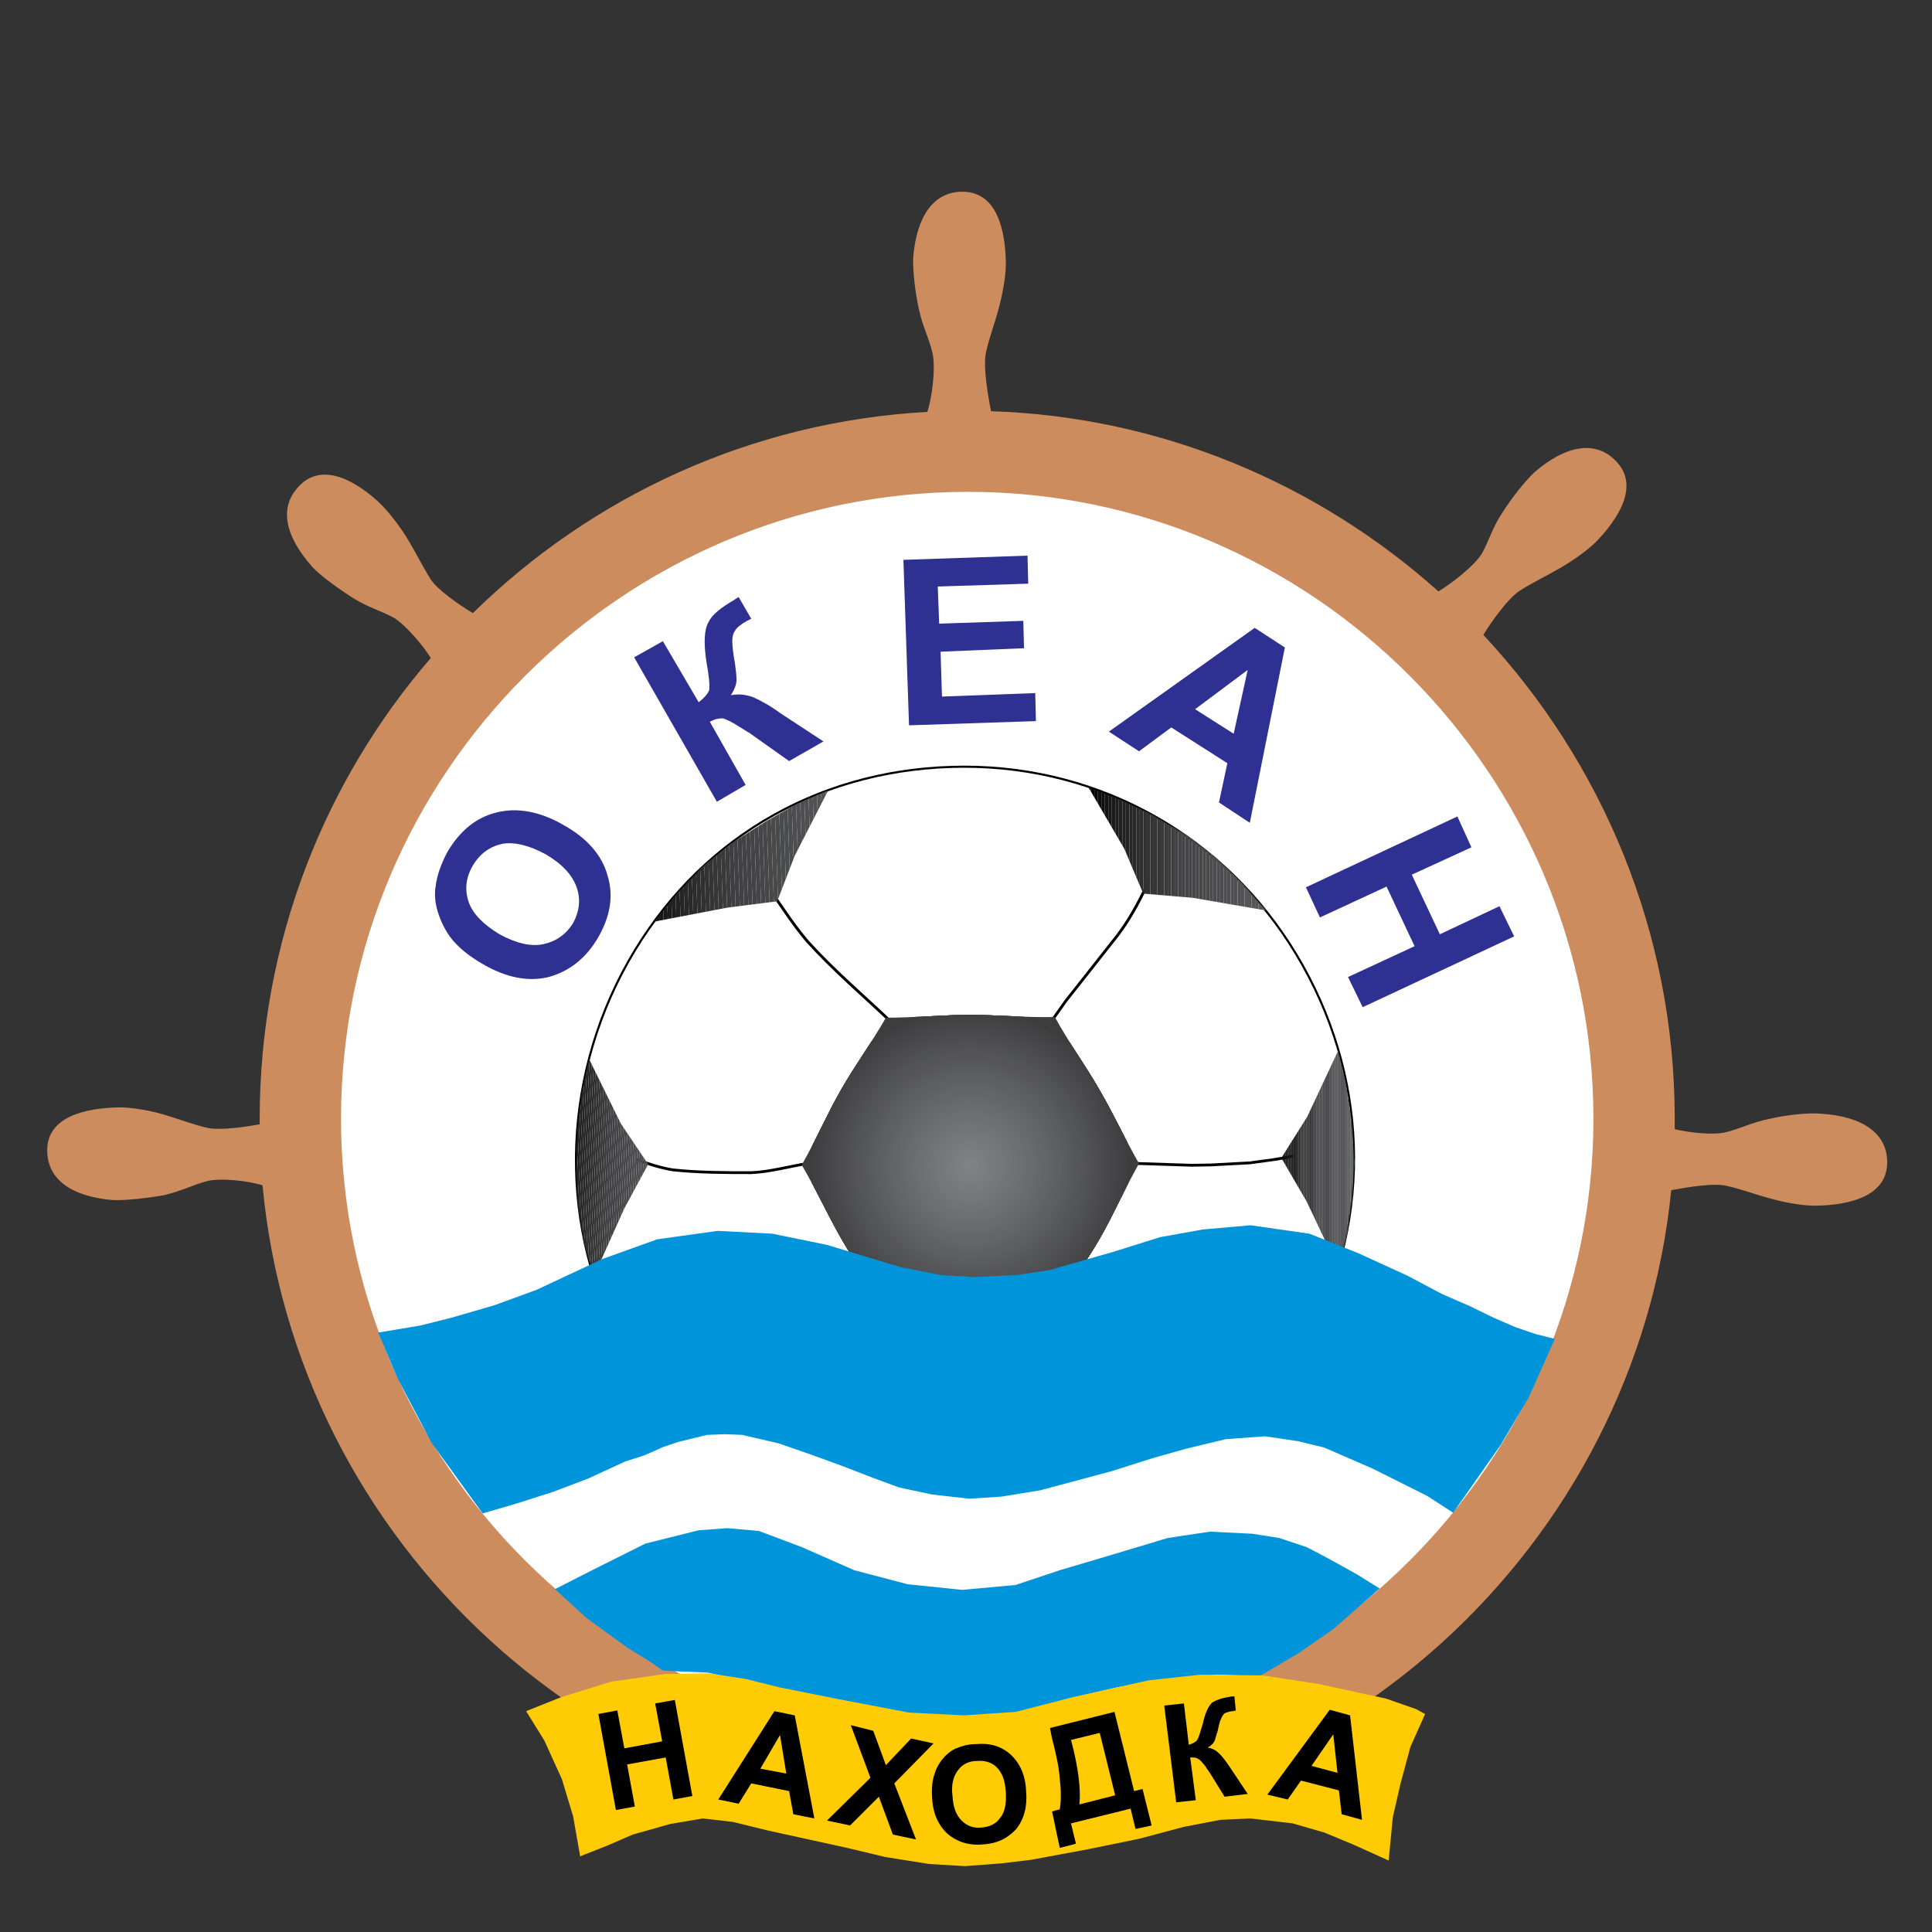 <?xml version="1.0" encoding="iso-8859-1"?>
<!-- Generator: Adobe Illustrator 24.0.1, SVG Export Plug-In . SVG Version: 6.00 Build 0)  -->
<svg version="1.1" id="Layer_1" xmlns="http://www.w3.org/2000/svg" xmlns:xlink="http://www.w3.org/1999/xlink" x="0px" y="0px"
	 viewBox="0 0 660 660" style="enable-background:new 0 0 660 660;" xml:space="preserve">
<rect x="0" y="0" width="660" height="660" fill="#333333" stroke="none"/>
<path style="fill:#CD8C5D;" d="M316.764,140.711c-60.366,3.353-114.745,28.981-155.227,68.745
	c-4.791-2.876-11.977-7.906-14.373-11.495c-2.875-4.554-4.791-8.625-7.666-13.416c-2.874-4.789-6.946-10.059-10.297-13.178
	c-10.304-9.339-20.365-12.451-27.071-5.265c-6.949,7.185-4.791,17.006,4.551,27.546c3.116,3.351,9.582,7.902,14.134,10.779
	c5.029,3.11,9.582,4.312,13.89,6.705c3.837,2.398,9.826,9.342,12.459,13.655c-36.411,42.157-58.451,97.247-58.451,157.369
	c0,0.482,0,1.199,0,1.918c-5.269,0.959-13.654,2.154-17.964,1.2c-5.032-1.2-9.342-2.876-14.854-4.552
	c-5.028-1.439-11.736-2.635-16.288-2.4c-13.894,0.482-23.476,4.795-23.476,14.616c0,10.056,8.386,15.81,22.28,17.005
	c4.55,0.239,12.456-0.718,17.727-1.676c5.988-1.436,10.062-3.594,14.612-4.79c4.792-1.2,14.371,0,18.925,1.432
	c11.497,122.406,115.221,218.932,240.983,218.932c124.564,0,228.047-95.568,240.267-217.255c5.267-0.957,14.61-2.633,19.16-1.433
	c5.271,1.2,9.347,2.875,14.855,4.306c5.026,1.437,11.735,2.639,16.523,2.4c13.658-0.478,23.233-4.795,23.233-14.852
	c0-9.821-8.377-15.567-22.271-16.528c-4.787-0.476-12.46,0.48-17.727,1.677c-5.99,1.199-10.055,3.354-14.854,4.551
	c-4.065,1.202-12.695,0.243-17.728-0.957c0-1.197,0-2.395,0-3.594c0-63.716-24.91-121.916-65.386-165.273
	c2.626-4.311,8.378-12.456,12.449-15.09c4.554-2.876,8.63-4.794,13.658-7.664c4.548-2.637,10.06-6.47,13.167-9.822
	c9.587-10.303,12.939-20.121,5.757-27.071c-6.948-6.945-17.008-5.029-27.547,4.074c-3.352,3.112-8.153,9.342-11.025,13.893
	c-3.352,5.028-4.543,9.58-6.943,13.892c-2.639,4.312-10.785,10.539-14.854,12.936c-40.961-36.649-94.377-59.646-152.83-61.558
	c-0.957-4.794-2.872-15.331-1.675-20.36c1.197-5.269,2.877-9.343,4.311-14.853c1.439-5.273,2.635-11.977,2.396-16.526
	c-0.479-13.896-4.794-23.235-14.849-23.235c-9.825,0-15.573,8.382-16.769,22.274c-0.241,4.55,0.717,12.457,1.915,17.727
	c1.199,5.749,3.354,9.822,4.551,14.613C319.878,125.383,318.201,136.88,316.764,140.711z"/>
<path style="fill:#FFFFFF;" d="M330.657,595.82c117.616,0,213.676-96.053,213.676-213.663c0-117.848-96.06-214.14-213.676-214.14
	c-117.856,0-214.155,96.292-214.155,214.14C116.502,499.767,212.801,595.82,330.657,595.82z"/>
<polygon style="fill:#0095DA;" points="214.476,563.005 221.183,567.076 226.452,570.665 230.286,570.904 241.783,571.389 
	255.917,574.496 266.46,577.136 287.298,580.725 308.139,585.761 327.781,586.957 348.385,584.803 365.154,580.254 381.679,576.411 
	398.928,573.544 415.698,572.101 430.308,572.581 443.72,564.679 455.462,556.535 471.275,542.645 463.602,537.849 457.137,534.257 
	452.344,531.625 446.358,528.507 437.01,525.396 427.913,523.96 413.303,523.24 398.928,525.396 377.371,531.867 362.036,536.412 
	346.942,541.447 328.742,543.122 310.053,541.201 291.85,536.412 273.883,528.507 259.272,523.001 248.492,522.045 238.671,522.762 
	220.464,527.316 202.74,536.174 189.564,542.882 200.344,552.704 "/>
<polygon style="fill:#2E3192;" points="446.12,303.114 497.866,278.919 502.653,289.459 482.287,298.804 491.876,319.162 
	512.229,309.58 517.263,319.88 465.517,344.071 460.497,333.774 483.244,323.234 473.663,302.874 450.908,313.413 "/>
<polygon style="fill:#2E3192;" points="310.536,247.782 308.617,191.254 351.018,189.813 351.257,199.396 320.357,200.357 
	320.835,213.048 349.583,212.091 349.821,221.436 321.315,222.63 321.793,237.96 353.652,236.765 353.891,246.343 "/>
<path style="fill:#2E3192;" d="M216.632,224.548l9.82-5.512l12.219,20.843c1.915-1.44,3.111-2.876,3.594-4.076
	c0.236-1.435,0-4.79-0.962-9.821c-0.956-6.464-0.717-11.017,0.722-13.41c1.197-2.636,4.311-5.035,8.861-7.667
	c0.238-0.24,0.721-0.478,1.439-0.961l4.309,7.427l-1.436,0.72c-2.155,1.2-3.592,2.393-4.075,3.354
	c-0.714,0.957-0.956,2.156-0.956,3.59c0,1.439,0.243,4.076,0.956,7.906c0.242,1.915,0.483,3.833,0.483,5.27
	c0,1.676-0.721,3.354-1.919,5.27c2.637-0.479,5.031-0.241,7.668,0.72c2.633,1.194,5.747,2.871,9.339,5.506l14.612,9.582
	l-11.737,6.708l-13.173-9.343c-0.243-0.236-0.719-0.478-1.199-0.718c-0.24-0.24-1.199-0.718-2.633-1.675
	c-2.637-1.677-4.551-2.638-5.749-2.876c-1.201,0-2.637,0.238-4.315,1.199l12.218,21.559l-9.822,5.748L216.632,224.548z"/>
<polygon style="fill:#FFCB05;" points="198.188,634.148 207.289,630.552 216.152,626.722 228.851,623.123 240.108,621.208 
	250.411,622.405 262.147,625.285 276.28,628.39 289.452,631.268 302.39,634.382 317.481,636.776 329.696,637.5 342.154,636.543 
	352.215,635.339 371.612,631.742 389.106,628.157 404.441,624.081 416.895,621.686 427.196,621.208 441.565,622.89 452.344,625.997 
	462.165,630.073 474.38,635.579 475.817,620.729 478.456,609.232 481.808,596.778 486.841,585.521 483.729,583.839 473.431,580.254 
	450.195,575.219 431.265,572.348 409.952,572.101 392.457,574.018 366.591,579.769 346.942,584.803 329.217,585.997 
	310.536,585.041 286.581,580.487 266.22,576.411 254.72,573.544 242.025,571.622 227.17,571.864 208.727,574.496 191.717,579.769 
	179.742,584.563 185.97,594.617 191.959,607.795 195.791,620.49 "/>
<path d="M397.725,582.647l6.716-0.725l1.674,14.13c1.438-0.479,2.388-0.957,2.873-1.669c0.48-0.725,0.964-2.395,1.915-5.513
	c0.718-3.597,1.922-5.992,3.113-7.185c1.436-0.96,3.597-1.678,6.704-2.157c0,0,0.485,0,0.97,0l0.479,4.787l-0.963,0.247
	c-1.198,0-2.155,0.479-2.872,0.711c-0.486,0.487-0.965,1.204-1.204,1.92c-0.474,0.72-0.711,2.155-1.197,4.311
	c-0.479,1.196-0.712,2.4-0.951,3.112c-0.486,0.957-1.204,1.682-2.401,2.4c1.684,0.239,2.873,0.957,4.076,2.154
	c1.192,1.198,2.395,2.874,3.832,5.035l5.745,8.619l-7.899,0.957l-5.03-8.141c0,0-0.245-0.245-0.478-0.724
	c0,0-0.485-0.478-0.97-1.438c-1.19-1.436-1.903-2.393-2.626-2.632c-0.479-0.479-1.436-0.479-2.639-0.479l1.914,14.61l-6.702,0.718
	L397.725,582.647z"/>
<polygon points="282.508,621.933 297.359,607.312 290.65,589.35 298.317,591.266 302.63,603.002 311.254,593.905 318.917,595.574 
	305.503,609.232 312.93,628.39 305.027,626.722 300.232,613.782 290.413,623.603 "/>
<polygon points="210.404,618.335 204.415,585.521 210.883,584.316 213.28,597.256 226.213,594.863 223.82,581.923 230.525,580.725 
	236.514,613.542 230.046,614.738 227.413,600.369 214.237,602.762 216.874,617.133 "/>
<path style="fill:#2E3192;" d="M165.131,329.461c-5.031-2.876-8.864-5.987-11.501-9.581c-1.676-2.394-3.113-5.27-4.069-8.384
	c-0.957-3.113-1.2-5.989-0.721-8.863c0.481-3.83,1.918-7.663,4.072-11.736c4.313-7.185,9.822-11.736,17.01-13.417
	c6.944-1.673,14.611-0.238,22.516,4.313c8.145,4.552,13.175,10.301,15.093,17.246c2.155,6.95,0.958,13.896-3.115,21.083
	c-4.313,7.422-10.061,11.735-17.006,13.652C180.461,335.45,173.033,334.013,165.131,329.461z M170.64,319.162
	c5.748,3.113,10.778,4.313,15.091,3.355c4.313-0.957,7.667-3.355,10.06-7.188c2.158-4.069,2.637-8.143,1.197-12.215
	c-1.436-4.074-4.791-7.904-10.54-11.258c-5.748-3.116-10.778-4.31-14.851-3.591c-4.313,0.957-7.665,3.352-10.06,7.421
	c-2.395,4.076-2.872,8.147-1.437,12.459C161.537,312.216,165.131,315.807,170.64,319.162z"/>
<path style="fill:#2E3192;" d="M426.956,281.077l-10.539-6.945l2.865-13.415l-19.158-12.217l-11.018,8.146l-10.3-6.709
	l49.824-35.452l10.303,6.709L426.956,281.077z M421.443,250.655l4.788-21.797l-17.962,13.415L421.443,250.655z"/>
<g>
	<path d="M426.883,396.775c0.049-0.001-5.17,0.276-5.17,0.276l-8.193,0.436c-0.056,0.007-6.343,0.104-6.343,0.104l-3.215-0.104
		c-0.22-0.01-19.225-0.626-19.225-0.626l-0.067,0.957l19.035,0.617c0.257,0.009,3.431,0.116,3.431,0.116l6.488-0.112
		c-0.056,0.005,8.139-0.43,8.139-0.43l5.218-0.282c5.255-0.75,10.386-1.24,15.063-2.414l-0.233-0.929
		C437.157,395.547,432.063,396.036,426.883,396.775z"/>
</g>
<g>
	<path d="M381.298,319.353c0,0.003-17.591,22.319-17.591,22.319l-7.698,10.818l0.749,0.6l7.69-10.814l17.625-22.349
		c3.794-5.001,7.119-10.703,10.864-18.833l-0.872-0.398C388.346,308.757,385.054,314.401,381.298,319.353z"/>
</g>
<g>
	<path d="M216.953,396.503c3.846,1.359,8.327,2.872,12.774,3.612c9.159,0.965,18.182,0.965,26.908,0.965
		c6.251-0.242,13.311-2.186,19.191-3.126l-0.15-0.946c-5.853,0.934-12.883,2.877-19.056,3.116c-8.687,0-17.685,0-26.763-0.958
		c-4.343-0.724-8.775-2.221-12.587-3.565L216.953,396.503z"/>
</g>
<g>
	<path d="M264.761,307.326c2.922,4.172,6.16,9.181,10.672,14.54c8.957,9.923,19.073,18.494,28.35,27.297l0.659-0.697
		c-9.26-8.788-19.37-17.349-28.284-27.23c-4.484-5.324-7.706-10.309-10.61-14.458L264.761,307.326z"/>
</g>
<path d="M318.439,614.26c-0.238-3.352,0-6.225,0.957-8.619c0.482-1.682,1.439-3.351,2.637-4.793
	c1.197-1.437,2.636-2.634,4.072-3.359c2.154-0.956,4.552-1.669,7.185-1.669c4.791-0.479,8.863,0.713,11.977,3.591
	c3.118,2.879,5.033,6.943,5.266,12.456c0.484,5.266-0.712,9.581-3.351,12.933c-2.872,3.112-6.463,5.033-11.495,5.273
	c-4.793,0.479-8.863-0.958-11.979-3.598C320.596,623.603,318.678,619.527,318.439,614.26z M325.387,613.542
	c0.24,3.837,1.197,6.471,3.112,8.392c1.919,1.908,4.073,2.627,6.709,2.393c2.873-0.245,5.03-1.203,6.469-3.357
	c1.674-1.915,2.154-5.027,1.914-8.858c-0.24-3.842-1.197-6.47-3.112-8.391c-1.682-1.676-4.073-2.394-6.708-2.154
	c-2.875,0-5.028,1.195-6.468,3.118C325.627,606.838,324.905,609.706,325.387,613.542z"/>
<path d="M278.195,621.208l-7.184-1.437l-1.44-7.905l-12.936-2.634l-4.309,6.942l-6.948-1.437l19.164-30.176l6.95,1.435
	L278.195,621.208z M268.615,605.875l-2.155-13.173l-6.71,11.505L268.615,605.875z"/>
<path d="M358.684,590.308l22.039-5.505l6.703,27.064l2.885-0.719l3.105,12.456l-5.513,1.197l-1.668-6.943l-20.362,5.034l1.676,6.943
	l-5.513,1.435l-2.638-12.454l2.638-0.725c0.48-3.111,0.48-6.463,0-10.295c-0.24-3.836-1.197-8.384-2.638-13.89L358.684,590.308z
	 M365.873,594.384c2.633,9.822,3.352,17.003,2.874,22.036l12.214-3.119l-5.273-21.312L365.873,594.384z"/>
<path d="M465.284,621.686l-6.949-1.915l-0.957-8.145l-12.94-3.357l-4.543,6.469l-6.949-1.67l21.314-28.984l6.947,1.914
	L465.284,621.686z M456.899,605.641l-1.437-13.173l-7.427,10.78L456.899,605.641z"/>
<path d="M216.579,324.454c-24.756,40.785-26.874,91.6-5.537,132.604l236.514,0.196c22.023-41.526,20.226-90.636-4.513-131.564
	c-24.264-40.161-66.729-64.132-113.586-64.132C281.983,261.558,240.841,284.48,216.579,324.454z M211.361,456.528
	c-20.903-40.586-18.793-91.133,5.831-131.701c24.131-39.752,65.05-62.552,112.266-62.552c46.605,0,88.837,23.844,112.972,63.785
	c24.602,40.714,26.402,89.563,4.807,130.665L211.361,456.528z"/>
<g>
	<defs>
		<polygon id="SVGID_1_" points="221.422,397.728 212.083,383.836 201.241,361.798 198.667,373.054 197.228,385.275 196.75,399.885 
			197.471,411.86 199.386,424.076 202.74,436.297 213.28,412.817 		"/>
	</defs>
	<clipPath id="SVGID_2_">
		<use xlink:href="#SVGID_1_"  style="overflow:visible;"/>
	</clipPath>
	<g style="clip-path:url(#SVGID_2_);">
		<g>
			<polyline style="fill:#080809;" points="194.093,359.103 194.05,359.883 194.05,359.103 194.093,359.103 			"/>
			<polyline style="fill:#0D0D0D;" points="194.841,359.103 194.05,374.161 194.05,359.883 194.093,359.103 194.841,359.103 			"/>
			<polyline style="fill:#111011;" points="195.59,359.103 194.05,388.448 194.05,374.161 194.841,359.103 195.59,359.103 			"/>
			<polyline style="fill:#141414;" points="196.339,359.103 194.05,402.734 194.05,388.448 195.59,359.103 196.339,359.103 			"/>
			<polyline style="fill:#171718;" points="197.087,359.103 194.05,417 194.05,402.734 196.339,359.103 197.087,359.103 			"/>
			<polyline style="fill:#1A1A1B;" points="197.836,359.103 194.05,431.277 194.05,417 197.087,359.103 197.836,359.103 			"/>
			<polyline style="fill:#1D1D1E;" points="198.585,359.103 194.398,438.995 194.05,438.995 194.05,431.277 197.836,359.103 
				198.585,359.103 			"/>
			<polyline style="fill:#202020;" points="199.333,359.103 195.147,438.995 194.398,438.995 198.585,359.103 199.333,359.103 			
				"/>
			<polyline style="fill:#222223;" points="200.081,359.103 195.895,438.995 195.147,438.995 199.333,359.103 200.081,359.103 			
				"/>
			<polyline style="fill:#252526;" points="200.83,359.103 196.633,438.995 195.895,438.995 200.081,359.103 200.83,359.103 			"/>
			<polyline style="fill:#272728;" points="201.579,359.103 197.393,438.995 196.633,438.995 200.83,359.103 201.579,359.103 			"/>
			<polyline style="fill:#2A292A;" points="202.327,359.103 198.131,438.995 197.393,438.995 201.579,359.103 202.327,359.103 			
				"/>
			<polyline style="fill:#2C2C2D;" points="203.076,359.103 198.89,438.995 198.131,438.995 202.327,359.103 203.076,359.103 			"/>
			<polyline style="fill:#2E2E2F;" points="203.824,359.103 199.639,438.995 198.89,438.995 203.076,359.103 203.824,359.103 			"/>
			<polyline style="fill:#303031;" points="204.574,359.103 200.387,438.995 199.639,438.995 203.824,359.103 204.574,359.103 			
				"/>
			<polyline style="fill:#323233;" points="205.322,359.103 201.125,438.995 200.387,438.995 204.574,359.103 205.322,359.103 			
				"/>
			<polyline style="fill:#343435;" points="206.071,359.103 201.885,438.995 201.125,438.995 205.322,359.103 206.071,359.103 			
				"/>
			<polyline style="fill:#363637;" points="206.819,359.103 202.623,438.995 201.885,438.995 206.071,359.103 206.819,359.103 			
				"/>
			<polyline style="fill:#383839;" points="207.557,359.103 203.372,438.995 202.623,438.995 206.819,359.103 207.557,359.103 			
				"/>
			<polyline style="fill:#3A3A3B;" points="208.316,359.103 204.12,438.995 203.372,438.995 207.557,359.103 208.316,359.103 			"/>
			<polyline style="fill:#3C3C3D;" points="209.054,359.103 204.869,438.995 204.12,438.995 208.316,359.103 209.054,359.103 			"/>
			<polyline style="fill:#3E3D3F;" points="209.813,359.103 205.617,438.995 204.869,438.995 209.054,359.103 209.813,359.103 			
				"/>
			<polyline style="fill:#403F41;" points="210.552,359.103 206.366,438.995 205.617,438.995 209.813,359.103 210.552,359.103 			
				"/>
			<polyline style="fill:#414042;" points="211.311,359.103 207.114,438.995 206.366,438.995 210.552,359.103 211.311,359.103 			
				"/>
			<polyline style="fill:#424143;" points="212.049,359.103 207.863,438.995 207.114,438.995 211.311,359.103 212.049,359.103 			
				"/>
			<polyline style="fill:#434244;" points="212.798,359.103 208.612,438.995 207.863,438.995 212.049,359.103 212.798,359.103 			
				"/>
			<polyline style="fill:#444345;" points="213.546,359.103 209.361,438.995 208.612,438.995 212.798,359.103 213.546,359.103 			
				"/>
			<polyline style="fill:#454446;" points="214.295,359.103 210.109,438.995 209.361,438.995 213.546,359.103 214.295,359.103 			
				"/>
			<polyline style="fill:#464547;" points="215.044,359.103 210.858,438.995 210.109,438.995 214.295,359.103 215.044,359.103 			
				"/>
			<polyline style="fill:#474648;" points="215.792,359.103 211.606,438.995 210.858,438.995 215.044,359.103 215.792,359.103 			
				"/>
			<polyline style="fill:#484849;" points="216.54,359.103 212.355,438.995 211.606,438.995 215.792,359.103 216.54,359.103 			"/>
			<polyline style="fill:#49494A;" points="217.29,359.103 213.104,438.995 212.355,438.995 216.54,359.103 217.29,359.103 			"/>
			<polyline style="fill:#494A4B;" points="218.038,359.103 213.852,438.995 213.104,438.995 217.29,359.103 218.038,359.103 			"/>
			<polyline style="fill:#4A4B4C;" points="218.787,359.103 214.601,438.995 213.852,438.995 218.038,359.103 218.787,359.103 			
				"/>
			<polyline style="fill:#4B4C4D;" points="219.535,359.103 215.349,438.995 214.601,438.995 218.787,359.103 219.535,359.103 			
				"/>
			<polyline style="fill:#4C4C4E;" points="220.284,359.103 216.098,438.995 215.349,438.995 219.535,359.103 220.284,359.103 			
				"/>
			<polyline style="fill:#4D4D4F;" points="221.032,359.103 216.846,438.995 216.098,438.995 220.284,359.103 221.032,359.103 			
				"/>
			<polyline style="fill:#4E4E50;" points="221.781,359.103 217.595,438.995 216.846,438.995 221.032,359.103 221.781,359.103 			
				"/>
			<polyline style="fill:#4F4F51;" points="222.53,359.103 218.344,438.995 217.595,438.995 221.781,359.103 222.53,359.103 			"/>
			<polyline style="fill:#505052;" points="223.279,359.103 219.092,438.995 218.344,438.995 222.53,359.103 223.279,359.103 			"/>
			<polyline style="fill:#515153;" points="224.027,359.103 219.841,438.995 219.092,438.995 223.279,359.103 224.027,359.103 			
				"/>
			<polyline style="fill:#525254;" points="224.122,371.598 220.59,438.995 219.841,438.995 224.027,359.103 224.122,359.103 
				224.122,371.598 			"/>
			<polyline style="fill:#535355;" points="224.122,385.886 221.338,438.995 220.59,438.995 224.122,371.598 224.122,385.886 			"/>
			<polyline style="fill:#545456;" points="224.122,400.172 222.087,438.995 221.338,438.995 224.122,385.886 224.122,400.172 			
				"/>
			<polyline style="fill:#555557;" points="224.122,414.449 222.836,438.995 222.087,438.995 224.122,400.172 224.122,414.449 			
				"/>
			<polyline style="fill:#555658;" points="224.122,428.715 223.584,438.995 222.836,438.995 224.122,414.449 224.122,428.715 			
				"/>
			<polyline style="fill:#565759;" points="223.584,438.995 224.122,428.715 224.122,438.995 223.584,438.995 			"/>
		</g>
	</g>
</g>
<g>
	<defs>
		<polygon id="SVGID_3_" points="265.498,307.903 271.491,292.333 282.928,270.003 272.208,274.609 261.669,280.595 
			249.209,288.501 239.867,296.168 231.483,305.031 223.49,314.852 248.492,310.06 		"/>
	</defs>
	<clipPath id="SVGID_4_">
		<use xlink:href="#SVGID_3_"  style="overflow:visible;"/>
	</clipPath>
	<g style="clip-path:url(#SVGID_4_);">
		<g>
			<polyline style="fill:#080809;" points="220.79,312.194 220.98,317.55 220.79,317.55 220.79,312.194 			"/>
			<polyline style="fill:#0D0D0D;" points="220.79,270.471 222.435,317.55 220.98,317.55 220.79,312.194 220.79,270.471 			"/>
			<polyline style="fill:#111011;" points="222.14,267.308 223.89,317.55 222.435,317.55 220.79,270.471 220.79,267.308 
				222.14,267.308 			"/>
			<polyline style="fill:#141414;" points="223.594,267.308 225.345,317.55 223.89,317.55 222.14,267.308 223.594,267.308 			"/>
			<polyline style="fill:#171718;" points="225.05,267.308 226.811,317.55 225.345,317.55 223.594,267.308 225.05,267.308 			"/>
			<polyline style="fill:#1A1A1B;" points="226.505,267.308 228.266,317.55 226.811,317.55 225.05,267.308 226.505,267.308 			"/>
			<polyline style="fill:#1D1D1E;" points="227.97,267.308 229.721,317.55 228.266,317.55 226.505,267.308 227.97,267.308 			"/>
			<polyline style="fill:#202020;" points="229.425,267.308 231.176,317.55 229.721,317.55 227.97,267.308 229.425,267.308 			"/>
			<polyline style="fill:#222223;" points="230.881,267.308 232.631,317.55 231.176,317.55 229.425,267.308 230.881,267.308 			"/>
			<polyline style="fill:#252526;" points="232.336,267.308 234.086,317.55 232.631,317.55 230.881,267.308 232.336,267.308 			"/>
			<polyline style="fill:#272728;" points="233.79,267.308 235.541,317.55 234.086,317.55 232.336,267.308 233.79,267.308 			"/>
			<polyline style="fill:#2A292A;" points="235.246,267.308 237.007,317.55 235.541,317.55 233.79,267.308 235.246,267.308 			"/>
			<polyline style="fill:#2C2C2D;" points="236.701,267.308 238.462,317.55 237.007,317.55 235.246,267.308 236.701,267.308 			"/>
			<polyline style="fill:#2E2E2F;" points="238.156,267.308 239.917,317.55 238.462,317.55 236.701,267.308 238.156,267.308 			"/>
			<polyline style="fill:#303031;" points="239.622,267.308 241.372,317.55 239.917,317.55 238.156,267.308 239.622,267.308 			"/>
			<polyline style="fill:#323233;" points="241.077,267.308 242.827,317.55 241.372,317.55 239.622,267.308 241.077,267.308 			"/>
			<polyline style="fill:#343435;" points="242.532,267.308 244.292,317.55 242.827,317.55 241.077,267.308 242.532,267.308 			"/>
			<polyline style="fill:#363637;" points="243.986,267.308 245.748,317.55 244.292,317.55 242.532,267.308 243.986,267.308 			"/>
			<polyline style="fill:#383839;" points="245.442,267.308 247.203,317.55 245.748,317.55 243.986,267.308 245.442,267.308 			"/>
			<polyline style="fill:#3A3A3B;" points="246.907,267.308 248.658,317.55 247.203,317.55 245.442,267.308 246.907,267.308 			"/>
			<polyline style="fill:#3C3C3D;" points="248.362,267.308 250.113,317.55 248.658,317.55 246.907,267.308 248.362,267.308 			"/>
			<polyline style="fill:#3E3D3F;" points="249.817,267.308 251.568,317.55 250.113,317.55 248.362,267.308 249.817,267.308 			"/>
			<polyline style="fill:#403F41;" points="251.273,267.308 253.023,317.55 251.568,317.55 249.817,267.308 251.273,267.308 			"/>
			<polyline style="fill:#414042;" points="252.727,267.308 254.488,317.55 253.023,317.55 251.273,267.308 252.727,267.308 			"/>
			<polyline style="fill:#424143;" points="254.183,267.308 255.943,317.55 254.488,317.55 252.727,267.308 254.183,267.308 			"/>
			<polyline style="fill:#434244;" points="255.638,267.308 257.399,317.55 255.943,317.55 254.183,267.308 255.638,267.308 			"/>
			<polyline style="fill:#444345;" points="257.103,267.308 258.854,317.55 257.399,317.55 255.638,267.308 257.103,267.308 			"/>
			<polyline style="fill:#454446;" points="258.559,267.308 260.309,317.55 258.854,317.55 257.103,267.308 258.559,267.308 			"/>
			<polyline style="fill:#464547;" points="260.014,267.308 261.774,317.55 260.309,317.55 258.559,267.308 260.014,267.308 			"/>
			<polyline style="fill:#474648;" points="261.469,267.308 263.23,317.55 261.774,317.55 260.014,267.308 261.469,267.308 			"/>
			<polyline style="fill:#484849;" points="262.923,267.308 264.685,317.55 263.23,317.55 261.469,267.308 262.923,267.308 			"/>
			<polyline style="fill:#49494A;" points="264.39,267.308 266.14,317.55 264.685,317.55 262.923,267.308 264.39,267.308 			"/>
			<polyline style="fill:#494A4B;" points="265.845,267.308 267.595,317.55 266.14,317.55 264.39,267.308 265.845,267.308 			"/>
			<polyline style="fill:#4A4B4C;" points="267.299,267.308 269.05,317.55 267.595,317.55 265.845,267.308 267.299,267.308 			"/>
			<polyline style="fill:#4B4C4D;" points="268.754,267.308 270.504,317.55 269.05,317.55 267.299,267.308 268.754,267.308 			"/>
			<polyline style="fill:#4C4C4E;" points="270.21,267.308 271.96,317.55 270.504,317.55 268.754,267.308 270.21,267.308 			"/>
			<polyline style="fill:#4D4D4F;" points="271.665,267.308 273.426,317.55 271.96,317.55 270.21,267.308 271.665,267.308 			"/>
			<polyline style="fill:#4E4E50;" points="273.12,267.308 274.88,317.55 273.426,317.55 271.665,267.308 273.12,267.308 			"/>
			<polyline style="fill:#4F4F51;" points="274.585,267.308 276.335,317.55 274.88,317.55 273.12,267.308 274.585,267.308 			"/>
			<polyline style="fill:#505052;" points="276.041,267.308 277.791,317.55 276.335,317.55 274.585,267.308 276.041,267.308 			"/>
			<polyline style="fill:#515153;" points="277.495,267.308 279.246,317.55 277.791,317.55 276.041,267.308 277.495,267.308 			"/>
			<polyline style="fill:#525254;" points="278.951,267.308 280.711,317.55 279.246,317.55 277.495,267.308 278.951,267.308 			"/>
			<polyline style="fill:#535355;" points="280.406,267.308 282.167,317.55 280.711,317.55 278.951,267.308 280.406,267.308 			"/>
			<polyline style="fill:#545456;" points="281.871,267.308 283.621,317.55 282.167,317.55 280.406,267.308 281.871,267.308 			"/>
			<polyline style="fill:#555557;" points="283.326,267.308 285.077,317.55 283.621,317.55 281.871,267.308 283.326,267.308 			"/>
			<polyline style="fill:#555658;" points="284.782,267.308 285.625,291.6 285.625,317.55 285.077,317.55 283.326,267.308 
				284.782,267.308 			"/>
			<polyline style="fill:#565759;" points="285.625,291.6 284.782,267.308 285.625,267.308 285.625,291.6 			"/>
		</g>
	</g>
</g>
<g>
	<defs>
		<polygon id="SVGID_5_" points="390.542,305.267 384.074,289.94 371.724,268.803 382.396,272.93 393.416,278.201 405.876,285.629 
			415.453,293.052 424.315,301.674 432.468,311.019 407.553,306.708 		"/>
	</defs>
	<clipPath id="SVGID_6_">
		<use xlink:href="#SVGID_5_"  style="overflow:visible;"/>
	</clipPath>
	<g style="clip-path:url(#SVGID_6_);">
		<polyline points="371.474,266.106 371.474,313.723 369.028,313.723 369.028,266.106 371.474,266.106 		"/>
		<polyline points="372.665,266.106 372.665,313.723 371.474,313.723 371.474,266.106 372.665,266.106 		"/>
		<g>
			<polyline style="fill:#040404;" points="373.857,266.106 373.857,313.723 372.665,313.723 372.665,266.106 373.857,266.106 			
				"/>
			<polyline style="fill:#080809;" points="375.059,266.106 375.059,313.723 373.857,313.723 373.857,266.106 375.059,266.106 			
				"/>
			<polyline style="fill:#0D0D0D;" points="376.25,266.106 376.25,313.723 375.059,313.723 375.059,266.106 376.25,266.106 			"/>
			<polyline style="fill:#111011;" points="377.441,266.106 377.441,313.723 376.25,313.723 376.25,266.106 377.441,266.106 			"/>
			<polyline style="fill:#141414;" points="378.633,266.106 378.633,313.723 377.441,313.723 377.441,266.106 378.633,266.106 			
				"/>
			<polyline style="fill:#171718;" points="379.825,266.106 379.825,313.723 378.633,313.723 378.633,266.106 379.825,266.106 			
				"/>
			<polyline style="fill:#1A1A1B;" points="381.016,266.106 381.016,313.723 379.825,313.723 379.825,266.106 381.016,266.106 			
				"/>
			<polyline style="fill:#1D1D1E;" points="382.207,266.106 382.207,313.723 381.016,313.723 381.016,266.106 382.207,266.106 			
				"/>
			<polyline style="fill:#202020;" points="383.41,266.106 383.41,313.723 382.207,313.723 382.207,266.106 383.41,266.106 			"/>
			<polyline style="fill:#222223;" points="384.602,266.106 384.602,313.723 383.41,313.723 383.41,266.106 384.602,266.106 			"/>
			<polyline style="fill:#252526;" points="385.793,266.106 385.793,313.723 384.602,313.723 384.602,266.106 385.793,266.106 			
				"/>
			<polyline style="fill:#272728;" points="386.984,266.106 386.984,313.723 385.793,313.723 385.793,266.106 386.984,266.106 			
				"/>
			<polyline style="fill:#2A292A;" points="388.176,266.106 388.176,313.723 386.984,313.723 386.984,266.106 388.176,266.106 			
				"/>
			<polyline style="fill:#2C2C2D;" points="389.367,266.106 389.367,313.723 388.176,313.723 388.176,266.106 389.367,266.106 			
				"/>
			<polyline style="fill:#2E2E2F;" points="390.569,266.106 390.569,313.723 389.367,313.723 389.367,266.106 390.569,266.106 			
				"/>
			<polyline style="fill:#303031;" points="391.761,266.106 391.761,313.723 390.569,313.723 390.569,266.106 391.761,266.106 			
				"/>
			<polyline style="fill:#323233;" points="392.952,266.106 392.952,313.723 391.761,313.723 391.761,266.106 392.952,266.106 			
				"/>
			<polyline style="fill:#343435;" points="394.144,266.106 394.144,313.723 392.952,313.723 392.952,266.106 394.144,266.106 			
				"/>
			<polyline style="fill:#363637;" points="395.335,266.106 395.335,313.723 394.144,313.723 394.144,266.106 395.335,266.106 			
				"/>
			<polyline style="fill:#383839;" points="396.526,266.106 396.526,313.723 395.335,313.723 395.335,266.106 396.526,266.106 			
				"/>
			<polyline style="fill:#3A3A3B;" points="397.728,266.106 397.728,313.723 396.526,313.723 396.526,266.106 397.728,266.106 			
				"/>
			<polyline style="fill:#3C3C3D;" points="398.92,266.106 398.92,313.723 397.728,313.723 397.728,266.106 398.92,266.106 			"/>
			<polyline style="fill:#3E3D3F;" points="400.111,266.106 400.111,313.723 398.92,313.723 398.92,266.106 400.111,266.106 			"/>
			<polyline style="fill:#403F41;" points="401.303,266.106 401.303,313.723 400.111,313.723 400.111,266.106 401.303,266.106 			
				"/>
			<polyline style="fill:#414042;" points="402.494,266.106 402.494,313.723 401.303,313.723 401.303,266.106 402.494,266.106 			
				"/>
			<polyline style="fill:#424143;" points="403.685,266.106 403.685,313.723 402.494,313.723 402.494,266.106 403.685,266.106 			
				"/>
			<polyline style="fill:#434244;" points="404.877,266.106 404.877,313.723 403.685,313.723 403.685,266.106 404.877,266.106 			
				"/>
			<polyline style="fill:#444345;" points="406.08,266.106 406.08,313.723 404.877,313.723 404.877,266.106 406.08,266.106 			"/>
			<polyline style="fill:#454446;" points="407.271,266.106 407.271,313.723 406.08,313.723 406.08,266.106 407.271,266.106 			"/>
			<polyline style="fill:#464547;" points="408.462,266.106 408.462,313.723 407.271,313.723 407.271,266.106 408.462,266.106 			
				"/>
			<polyline style="fill:#474648;" points="409.654,266.106 409.654,313.723 408.462,313.723 408.462,266.106 409.654,266.106 			
				"/>
			<polyline style="fill:#484849;" points="410.845,266.106 410.845,313.723 409.654,313.723 409.654,266.106 410.845,266.106 			
				"/>
			<polyline style="fill:#49494A;" points="412.036,266.106 412.036,313.723 410.845,313.723 410.845,266.106 412.036,266.106 			
				"/>
			<polyline style="fill:#494A4B;" points="413.228,266.106 413.228,313.723 412.036,313.723 412.036,266.106 413.228,266.106 			
				"/>
			<polyline style="fill:#4A4B4C;" points="414.43,266.106 414.43,313.723 413.228,313.723 413.228,266.106 414.43,266.106 			"/>
			<polyline style="fill:#4B4C4D;" points="415.622,266.106 415.622,313.723 414.43,313.723 414.43,266.106 415.622,266.106 			"/>
			<polyline style="fill:#4C4C4E;" points="416.813,266.106 416.813,313.723 415.622,313.723 415.622,266.106 416.813,266.106 			
				"/>
			<polyline style="fill:#4D4D4F;" points="418.005,266.106 418.005,313.723 416.813,313.723 416.813,266.106 418.005,266.106 			
				"/>
			<polyline style="fill:#4E4E50;" points="419.196,266.106 419.196,313.723 418.005,313.723 418.005,266.106 419.196,266.106 			
				"/>
			<polyline style="fill:#4F4F51;" points="420.388,266.106 420.388,313.723 419.196,313.723 419.196,266.106 420.388,266.106 			
				"/>
			<polyline style="fill:#505052;" points="421.589,266.106 421.589,313.723 420.388,313.723 420.388,266.106 421.589,266.106 			
				"/>
			<polyline style="fill:#515153;" points="422.781,266.106 422.781,313.723 421.589,313.723 421.589,266.106 422.781,266.106 			
				"/>
			<polyline style="fill:#525254;" points="423.972,266.106 423.972,313.723 422.781,313.723 422.781,266.106 423.972,266.106 			
				"/>
			<polyline style="fill:#535355;" points="425.164,266.106 425.164,313.723 423.972,313.723 423.972,266.106 425.164,266.106 			
				"/>
			<polyline style="fill:#545456;" points="426.355,266.106 426.355,313.723 425.164,313.723 425.164,266.106 426.355,266.106 			
				"/>
			<polyline style="fill:#555557;" points="427.547,266.106 427.547,313.723 426.355,313.723 426.355,266.106 427.547,266.106 			
				"/>
			<polyline style="fill:#555658;" points="428.749,266.106 428.749,313.723 427.547,313.723 427.547,266.106 428.749,266.106 			
				"/>
			<polyline style="fill:#565759;" points="429.94,266.106 429.94,313.723 428.749,313.723 428.749,266.106 429.94,266.106 			"/>
			<polyline style="fill:#57585A;" points="431.131,266.106 431.131,313.723 429.94,313.723 429.94,266.106 431.131,266.106 			"/>
		</g>
		<polyline style="fill:#58595B;" points="432.323,266.106 432.323,313.723 431.131,313.723 431.131,266.106 432.323,266.106 		"/>
		<polyline style="fill:#58595B;" points="432.323,313.723 432.323,266.106 435.17,266.106 435.17,313.723 432.323,313.723 		"/>
	</g>
</g>
<g>
	<defs>
		<polygon id="SVGID_7_" points="437.735,395.572 446.599,381.441 457.137,358.923 459.771,370.184 461.686,382.399 
			462.651,397.008 461.932,408.987 460.25,421.204 457.378,433.659 446.358,410.425 		"/>
	</defs>
	<clipPath id="SVGID_8_">
		<use xlink:href="#SVGID_7_"  style="overflow:visible;"/>
	</clipPath>
	<g style="clip-path:url(#SVGID_8_);">
		<polyline points="437.173,356.225 437.173,436.359 435.033,436.359 435.033,356.225 437.173,356.225 		"/>
		<polyline points="437.679,356.225 437.679,436.359 437.173,436.359 437.173,356.225 437.679,356.225 		"/>
		<g>
			<polyline style="fill:#040404;" points="438.186,356.225 438.186,436.359 437.679,436.359 437.679,356.225 438.186,356.225 			
				"/>
			<polyline style="fill:#080809;" points="438.682,356.225 438.682,436.359 438.186,436.359 438.186,356.225 438.682,356.225 			
				"/>
			<polyline style="fill:#0D0D0D;" points="439.188,356.225 439.188,436.359 438.682,436.359 438.682,356.225 439.188,356.225 			
				"/>
			<polyline style="fill:#111011;" points="439.693,356.225 439.693,436.359 439.188,436.359 439.188,356.225 439.693,356.225 			
				"/>
			<polyline style="fill:#141414;" points="440.2,356.225 440.2,436.359 439.693,436.359 439.693,356.225 440.2,356.225 			"/>
			<polyline style="fill:#171718;" points="440.706,356.225 440.706,436.359 440.2,436.359 440.2,356.225 440.706,356.225 			"/>
			<polyline style="fill:#1A1A1B;" points="441.201,356.225 441.201,436.359 440.706,436.359 440.706,356.225 441.201,356.225 			
				"/>
			<polyline style="fill:#1D1D1E;" points="441.707,356.225 441.707,436.359 441.201,436.359 441.201,356.225 441.707,356.225 			
				"/>
			<polyline style="fill:#202020;" points="442.213,356.225 442.213,436.359 441.707,436.359 441.707,356.225 442.213,356.225 			
				"/>
			<polyline style="fill:#222223;" points="442.72,356.225 442.72,436.359 442.213,436.359 442.213,356.225 442.72,356.225 			"/>
			<polyline style="fill:#252526;" points="443.215,356.225 443.215,436.359 442.72,436.359 442.72,356.225 443.215,356.225 			"/>
			<polyline style="fill:#272728;" points="443.721,356.225 443.721,436.359 443.215,436.359 443.215,356.225 443.721,356.225 			
				"/>
			<polyline style="fill:#2A292A;" points="444.227,356.225 444.227,436.359 443.721,436.359 443.721,356.225 444.227,356.225 			
				"/>
			<polyline style="fill:#2C2C2D;" points="444.734,356.225 444.734,436.359 444.227,436.359 444.227,356.225 444.734,356.225 			
				"/>
			<polyline style="fill:#2E2E2F;" points="445.239,356.225 445.239,436.359 444.734,436.359 444.734,356.225 445.239,356.225 			
				"/>
			<polyline style="fill:#303031;" points="445.735,356.225 445.735,436.359 445.239,436.359 445.239,356.225 445.735,356.225 			
				"/>
			<polyline style="fill:#323233;" points="446.241,356.225 446.241,436.359 445.735,436.359 445.735,356.225 446.241,356.225 			
				"/>
			<polyline style="fill:#343435;" points="446.748,356.225 446.748,436.359 446.241,436.359 446.241,356.225 446.748,356.225 			
				"/>
			<polyline style="fill:#363637;" points="447.253,356.225 447.253,436.359 446.748,436.359 446.748,356.225 447.253,356.225 			
				"/>
			<polyline style="fill:#383839;" points="447.749,356.225 447.749,436.359 447.253,436.359 447.253,356.225 447.749,356.225 			
				"/>
			<polyline style="fill:#3A3A3B;" points="448.255,356.225 448.255,436.359 447.749,436.359 447.749,356.225 448.255,356.225 			
				"/>
			<polyline style="fill:#3C3C3D;" points="448.761,356.225 448.761,436.359 448.255,436.359 448.255,356.225 448.761,356.225 			
				"/>
			<polyline style="fill:#3E3D3F;" points="449.267,356.225 449.267,436.359 448.761,436.359 448.761,356.225 449.267,356.225 			
				"/>
			<polyline style="fill:#403F41;" points="449.773,356.225 449.773,436.359 449.267,436.359 449.267,356.225 449.773,356.225 			
				"/>
			<polyline style="fill:#414042;" points="450.269,356.225 450.269,436.359 449.773,436.359 449.773,356.225 450.269,356.225 			
				"/>
			<polyline style="fill:#424143;" points="450.775,356.225 450.775,436.359 450.269,436.359 450.269,356.225 450.775,356.225 			
				"/>
			<polyline style="fill:#434244;" points="451.281,356.225 451.281,436.359 450.775,436.359 450.775,356.225 451.281,356.225 			
				"/>
			<polyline style="fill:#444345;" points="451.787,356.225 451.787,436.359 451.281,436.359 451.281,356.225 451.787,356.225 			
				"/>
			<polyline style="fill:#454446;" points="452.283,356.225 452.283,436.359 451.787,436.359 451.787,356.225 452.283,356.225 			
				"/>
			<polyline style="fill:#464547;" points="452.789,356.225 452.789,436.359 452.283,436.359 452.283,356.225 452.789,356.225 			
				"/>
			<polyline style="fill:#474648;" points="453.295,356.225 453.295,436.359 452.789,436.359 452.789,356.225 453.295,356.225 			
				"/>
			<polyline style="fill:#484849;" points="453.801,356.225 453.801,436.359 453.295,436.359 453.295,356.225 453.801,356.225 			
				"/>
			<polyline style="fill:#49494A;" points="454.308,356.225 454.308,436.359 453.801,436.359 453.801,356.225 454.308,356.225 			
				"/>
			<polyline style="fill:#494A4B;" points="454.803,356.225 454.803,436.359 454.308,436.359 454.308,356.225 454.803,356.225 			
				"/>
			<polyline style="fill:#4A4B4C;" points="455.309,356.225 455.309,436.359 454.803,436.359 454.803,356.225 455.309,356.225 			
				"/>
			<polyline style="fill:#4B4C4D;" points="455.815,356.225 455.815,436.359 455.309,436.359 455.309,356.225 455.815,356.225 			
				"/>
			<polyline style="fill:#4C4C4E;" points="456.321,356.225 456.321,436.359 455.815,436.359 455.815,356.225 456.321,356.225 			
				"/>
			<polyline style="fill:#4D4D4F;" points="456.817,356.225 456.817,436.359 456.321,436.359 456.321,356.225 456.817,356.225 			
				"/>
			<polyline style="fill:#4E4E50;" points="457.323,356.225 457.323,436.359 456.817,436.359 456.817,356.225 457.323,356.225 			
				"/>
			<polyline style="fill:#4F4F51;" points="457.829,356.225 457.829,436.359 457.323,436.359 457.323,356.225 457.829,356.225 			
				"/>
			<polyline style="fill:#505052;" points="458.335,356.225 458.335,436.359 457.829,436.359 457.829,356.225 458.335,356.225 			
				"/>
			<polyline style="fill:#515153;" points="458.841,356.225 458.841,436.359 458.335,436.359 458.335,356.225 458.841,356.225 			
				"/>
			<polyline style="fill:#525254;" points="459.337,356.225 459.337,436.359 458.841,436.359 458.841,356.225 459.337,356.225 			
				"/>
			<polyline style="fill:#535355;" points="459.843,356.225 459.843,436.359 459.337,436.359 459.337,356.225 459.843,356.225 			
				"/>
			<polyline style="fill:#545456;" points="460.349,356.225 460.349,436.359 459.843,436.359 459.843,356.225 460.349,356.225 			
				"/>
			<polyline style="fill:#555557;" points="460.855,356.225 460.855,436.359 460.349,436.359 460.349,356.225 460.855,356.225 			
				"/>
			<polyline style="fill:#555658;" points="461.351,356.225 461.351,436.359 460.855,436.359 460.855,356.225 461.351,356.225 			
				"/>
			<polyline style="fill:#565759;" points="461.857,356.225 461.857,436.359 461.351,436.359 461.351,356.225 461.857,356.225 			
				"/>
			<polyline style="fill:#57585A;" points="462.363,356.225 462.363,436.359 461.857,436.359 461.857,356.225 462.363,356.225 			
				"/>
		</g>
		<polyline style="fill:#58595B;" points="462.869,356.225 462.869,436.359 462.363,436.359 462.363,356.225 462.869,356.225 		"/>
		<polyline style="fill:#58595B;" points="462.869,436.359 462.869,356.225 465.347,356.225 465.347,436.359 462.869,436.359 		"/>
	</g>
</g>
<g>
	<defs>
		<path id="SVGID_9_" d="M360.362,347.429c4.547,8.382,10.299,16.285,15.092,24.668c4.788,8.145,8.864,17.008,13.652,25.393
			c-4.788,8.381-8.631,17.242-13.419,25.629c-4.787,8.145-10.534,16.05-15.089,24.435c-9.581,0-19.163,1.191-28.744,1.191
			c-9.582,0-19.403-0.958-28.986-0.958c-4.791-8.385-10.539-16.045-15.332-24.431c-4.789-8.385-8.863-17.249-13.654-25.391
			c4.791-8.382,8.626-17.244,13.415-25.631c4.791-8.381,10.541-16.284,15.332-24.669c9.582,0,19.164-0.958,28.746-0.958
			C340.958,346.708,350.779,347.666,360.362,347.429z"/>
	</defs>
	<clipPath id="SVGID_10_">
		<use xlink:href="#SVGID_9_"  style="overflow:visible;"/>
	</clipPath>
	<g style="clip-path:url(#SVGID_10_);">
		<polyline style="fill:#3D3D3E;" points="271.18,344.004 391.802,344.004 391.802,451.448 271.18,451.448 271.18,344.004 		"/>
		<path style="fill:#3D3D3E;" d="M385.771,398.569c0,30.051-24.367,54.417-54.417,54.417c-30.051,0-54.417-24.367-54.417-54.417
			c0-30.05,24.367-54.417,54.417-54.417C361.404,344.152,385.771,368.52,385.771,398.569"/>
		<g>
			<path style="fill:#3F3E40;" d="M385.075,398.569c0,29.671-24.05,53.722-53.721,53.722c-29.671,0-53.722-24.05-53.722-53.722
				c0-29.67,24.05-53.721,53.722-53.721C361.025,344.848,385.075,368.899,385.075,398.569"/>
			<path style="fill:#404041;" d="M384.391,398.569c0,29.291-23.745,53.037-53.036,53.037c-29.292,0-53.037-23.746-53.037-53.037
				c0-29.291,23.746-53.036,53.037-53.036C360.645,345.533,384.391,369.278,384.391,398.569"/>
			<path style="fill:#414142;" d="M383.705,398.569c0,28.912-23.439,52.351-52.35,52.351c-28.912,0-52.351-23.439-52.351-52.351
				c0-28.911,23.439-52.35,52.351-52.35C360.266,346.219,383.705,369.658,383.705,398.569"/>
			<path style="fill:#424244;" d="M383.009,398.569c0,28.533-23.123,51.666-51.654,51.666c-28.533,0-51.666-23.133-51.666-51.666
				c0-28.532,23.133-51.665,51.666-51.665C359.886,346.904,383.009,370.038,383.009,398.569"/>
			<path style="fill:#434345;" d="M382.324,398.569c0,28.152-22.817,50.97-50.969,50.97c-28.152,0-50.97-22.817-50.97-50.97
				c0-28.152,22.817-50.969,50.97-50.969C359.507,347.6,382.324,370.417,382.324,398.569"/>
			<path style="fill:#444446;" d="M381.638,398.569c0,27.773-22.511,50.285-50.284,50.285c-27.773,0-50.285-22.512-50.285-50.285
				c0-27.772,22.511-50.284,50.285-50.284C359.127,348.286,381.638,370.797,381.638,398.569"/>
			<path style="fill:#454547;" d="M380.942,398.569c0,27.393-22.206,49.599-49.588,49.599c-27.394,0-49.599-22.205-49.599-49.599
				c0-27.393,22.205-49.599,49.599-49.599C358.736,348.971,380.942,371.176,380.942,398.569"/>
			<path style="fill:#464648;" d="M380.257,398.569c0,27.014-21.9,48.903-48.903,48.903c-27.014,0-48.903-21.889-48.903-48.903
				s21.89-48.903,48.903-48.903C358.357,349.667,380.257,371.556,380.257,398.569"/>
			<path style="fill:#474749;" d="M379.572,398.569c0,26.634-21.594,48.218-48.217,48.218c-26.634,0-48.218-21.584-48.218-48.218
				c0-26.634,21.584-48.217,48.218-48.217C357.978,350.352,379.572,371.935,379.572,398.569"/>
			<path style="fill:#48484A;" d="M378.876,398.569c0,26.244-21.278,47.532-47.522,47.532c-26.244,0-47.532-21.288-47.532-47.532
				c0-26.243,21.288-47.532,47.532-47.532C357.598,351.037,378.876,372.326,378.876,398.569"/>
			<path style="fill:#49494B;" d="M378.191,398.569c0,25.865-20.973,46.836-46.836,46.836c-25.865,0-46.836-20.972-46.836-46.836
				c0-25.864,20.972-46.836,46.836-46.836C357.218,351.733,378.191,372.705,378.191,398.569"/>
			<path style="fill:#4A4A4C;" d="M377.505,398.569c0,25.485-20.666,46.151-46.15,46.151c-25.485,0-46.151-20.667-46.151-46.151
				s20.667-46.151,46.151-46.151C356.839,352.418,377.505,373.084,377.505,398.569"/>
			<path style="fill:#4B4B4D;" d="M376.809,398.569c0,25.105-20.35,45.466-45.455,45.466c-25.105,0-45.466-20.36-45.466-45.466
				c0-25.104,20.36-45.465,45.466-45.465C356.459,353.104,376.809,373.465,376.809,398.569"/>
			<path style="fill:#4C4C4E;" d="M376.124,398.569c0,24.726-20.044,44.77-44.769,44.77c-24.726,0-44.77-20.044-44.77-44.77
				c0-24.725,20.044-44.769,44.77-44.769C356.08,353.8,376.124,373.844,376.124,398.569"/>
			<path style="fill:#4D4D4F;" d="M375.438,398.569c0,24.346-19.738,44.085-44.084,44.085c-24.346,0-44.085-19.739-44.085-44.085
				c0-24.346,19.738-44.084,44.085-44.084C355.7,354.485,375.438,374.224,375.438,398.569"/>
			<path style="fill:#4E4E50;" d="M374.743,398.569c0,23.967-19.422,43.399-43.388,43.399c-23.967,0-43.399-19.433-43.399-43.399
				c0-23.966,19.433-43.398,43.399-43.398C355.32,355.171,374.743,374.603,374.743,398.569"/>
			<path style="fill:#4F4F51;" d="M374.057,398.569c0,23.587-19.116,42.704-42.703,42.704c-23.587,0-42.704-19.116-42.704-42.704
				c0-23.586,19.116-42.703,42.704-42.703C354.941,355.867,374.057,374.983,374.057,398.569"/>
			<path style="fill:#4F5052;" d="M373.372,398.569c0,23.207-18.811,42.018-42.018,42.018c-23.207,0-42.018-18.81-42.018-42.018
				c0-23.207,18.81-42.018,42.018-42.018C354.561,356.552,373.372,375.362,373.372,398.569"/>
			<path style="fill:#505153;" d="M372.676,398.569c0,22.828-18.495,41.332-41.322,41.332c-22.828,0-41.333-18.504-41.333-41.332
				c0-22.827,18.505-41.332,41.333-41.332C354.182,357.237,372.676,375.742,372.676,398.569"/>
			<path style="fill:#515254;" d="M371.991,398.569c0,22.449-18.189,40.637-40.636,40.637c-22.449,0-40.637-18.188-40.637-40.637
				c0-22.448,18.189-40.636,40.637-40.636C353.802,357.933,371.991,376.121,371.991,398.569"/>
			<path style="fill:#525355;" d="M371.306,398.569c0,22.059-17.894,39.951-39.951,39.951c-22.069,0-39.951-17.893-39.951-39.951
				c0-22.058,17.882-39.951,39.951-39.951C353.412,358.618,371.306,376.512,371.306,398.569"/>
			<path style="fill:#535456;" d="M370.609,398.569c0,21.678-17.576,39.266-39.254,39.266c-21.689,0-39.266-17.588-39.266-39.266
				s17.577-39.266,39.266-39.266C353.033,359.304,370.609,376.891,370.609,398.569"/>
			<path style="fill:#545557;" d="M369.924,398.569c0,21.299-17.271,38.57-38.569,38.57c-21.31,0-38.57-17.271-38.57-38.57
				c0-21.298,17.26-38.569,38.57-38.569C352.653,360,369.924,377.271,369.924,398.569"/>
			<path style="fill:#555558;" d="M369.239,398.569c0,20.919-16.965,37.885-37.884,37.885c-20.93,0-37.885-16.965-37.885-37.885
				c0-20.919,16.955-37.885,37.885-37.885C352.273,360.685,369.239,377.65,369.239,398.569"/>
			<path style="fill:#565659;" d="M368.542,398.569c0,20.539-16.648,37.2-37.188,37.2c-20.54,0-37.2-16.66-37.2-37.2
				c0-20.54,16.66-37.199,37.2-37.199C351.894,361.371,368.542,378.03,368.542,398.569"/>
			<path style="fill:#57575A;" d="M367.857,398.569c0,20.16-16.344,36.504-36.503,36.504c-20.16,0-36.504-16.344-36.504-36.504
				c0-20.16,16.344-36.503,36.504-36.503C351.514,362.066,367.857,378.41,367.857,398.569"/>
			<path style="fill:#57585A;" d="M367.172,398.569c0,19.781-16.038,35.818-35.817,35.818c-19.781,0-35.818-16.038-35.818-35.818
				c0-19.78,16.038-35.817,35.818-35.817C351.134,362.752,367.172,378.789,367.172,398.569"/>
			<path style="fill:#58595B;" d="M366.476,398.569c0,19.401-15.721,35.132-35.122,35.132c-19.401,0-35.132-15.731-35.132-35.132
				c0-19.401,15.731-35.132,35.132-35.132C350.755,363.437,366.476,379.168,366.476,398.569"/>
			<path style="fill:#595A5C;" d="M365.791,398.569c0,19.021-15.416,34.436-34.436,34.436c-19.021,0-34.436-15.415-34.436-34.436
				c0-19.022,15.415-34.436,34.436-34.436C350.375,364.133,365.791,379.548,365.791,398.569"/>
			<path style="fill:#5A5B5D;" d="M365.105,398.569c0,18.642-15.11,33.751-33.751,33.751c-18.642,0-33.752-15.109-33.752-33.751
				c0-18.641,15.11-33.751,33.752-33.751C349.996,364.818,365.105,379.928,365.105,398.569"/>
			<path style="fill:#5B5C5E;" d="M364.409,398.569c0,18.262-14.793,33.066-33.055,33.066c-18.262,0-33.066-14.804-33.066-33.066
				c0-18.262,14.804-33.066,33.066-33.066C349.616,365.503,364.409,380.308,364.409,398.569"/>
			<path style="fill:#5C5D5F;" d="M363.725,398.569c0,17.883-14.488,32.37-32.37,32.37c-17.883,0-32.381-14.487-32.381-32.37
				c0-17.883,14.498-32.37,32.381-32.37C349.237,366.199,363.725,380.686,363.725,398.569"/>
			<path style="fill:#5D5E60;" d="M363.039,398.569c0,17.503-14.192,31.685-31.684,31.685c-17.503,0-31.685-14.182-31.685-31.685
				c0-17.503,14.182-31.684,31.685-31.684C348.847,366.885,363.039,381.067,363.039,398.569"/>
			<path style="fill:#5E5F61;" d="M362.343,398.569c0,17.124-13.876,30.999-30.988,30.999c-17.124,0-30.999-13.876-30.999-30.999
				c0-17.123,13.876-30.999,30.999-30.999C348.467,367.57,362.343,381.446,362.343,398.569"/>
			<path style="fill:#5E5F62;" d="M361.657,398.569c0,16.744-13.57,30.304-30.303,30.304c-16.744,0-30.314-13.56-30.314-30.304
				c0-16.744,13.57-30.303,30.314-30.303C348.087,368.267,361.657,381.826,361.657,398.569"/>
			<path style="fill:#5F6063;" d="M360.972,398.569c0,16.354-13.264,29.619-29.618,29.619c-16.354,0-29.619-13.265-29.619-29.619
				c0-16.354,13.265-29.618,29.619-29.618C347.708,368.952,360.972,382.216,360.972,398.569"/>
			<path style="fill:#606164;" d="M360.276,398.569c0,15.975-12.948,28.933-28.922,28.933c-15.975,0-28.933-12.958-28.933-28.933
				c0-15.974,12.958-28.933,28.933-28.933C347.328,369.637,360.276,382.596,360.276,398.569"/>
			<path style="fill:#616264;" d="M359.591,398.569c0,15.595-12.642,28.237-28.236,28.237c-15.595,0-28.248-12.642-28.248-28.237
				c0-15.594,12.653-28.236,28.248-28.236C346.949,370.333,359.591,382.975,359.591,398.569"/>
			<path style="fill:#626365;" d="M358.906,398.569c0,15.215-12.336,27.552-27.551,27.552c-15.215,0-27.552-12.337-27.552-27.552
				c0-15.215,12.337-27.551,27.552-27.551C346.569,371.018,358.906,383.354,358.906,398.569"/>
			<path style="fill:#636466;" d="M358.22,398.569c0,14.835-12.03,26.866-26.865,26.866c-14.836,0-26.866-12.031-26.866-26.866
				c0-14.835,12.03-26.866,26.866-26.866C346.189,371.704,358.22,383.734,358.22,398.569"/>
			<path style="fill:#636567;" d="M357.524,398.569c0,14.456-11.714,26.17-26.169,26.17c-14.457,0-26.181-11.714-26.181-26.17
				c0-14.456,11.724-26.17,26.181-26.17C345.81,372.399,357.524,384.114,357.524,398.569"/>
			<path style="fill:#646568;" d="M356.839,398.569c0,14.076-11.408,25.485-25.484,25.485s-25.485-11.409-25.485-25.485
				s11.409-25.485,25.485-25.485S356.839,384.493,356.839,398.569"/>
			<path style="fill:#656669;" d="M356.153,398.569c0,13.697-11.103,24.8-24.799,24.8c-13.697,0-24.8-11.103-24.8-24.8
				c0-13.696,11.103-24.799,24.8-24.799C345.051,373.771,356.153,384.873,356.153,398.569"/>
			<path style="fill:#66676A;" d="M355.457,398.569c0,13.317-10.786,24.104-24.103,24.104c-13.318,0-24.114-10.787-24.114-24.104
				c0-13.317,10.796-24.103,24.114-24.103C344.671,374.466,355.457,385.252,355.457,398.569"/>
			<path style="fill:#67686A;" d="M354.772,398.569c0,12.938-10.48,23.418-23.418,23.418s-23.418-10.481-23.418-23.418
				s10.481-23.418,23.418-23.418S354.772,385.632,354.772,398.569"/>
			<path style="fill:#68696B;" d="M354.087,398.569c0,12.558-10.175,22.733-22.732,22.733c-12.558,0-22.733-10.175-22.733-22.733
				c0-12.558,10.175-22.732,22.733-22.732C343.912,375.837,354.087,386.012,354.087,398.569"/>
			<path style="fill:#686A6C;" d="M353.391,398.569c0,12.168-9.87,22.038-22.037,22.038c-12.179,0-22.048-9.87-22.048-22.038
				c0-12.167,9.869-22.037,22.048-22.037C343.521,376.533,353.391,386.402,353.391,398.569"/>
			<path style="fill:#696B6D;" d="M352.706,398.569c0,11.789-9.564,21.352-21.351,21.352c-11.799,0-21.352-9.563-21.352-21.352
				c0-11.788,9.553-21.351,21.352-21.351C343.142,377.218,352.706,386.781,352.706,398.569"/>
			<path style="fill:#6A6B6E;" d="M352.02,398.569c0,11.409-9.258,20.667-20.666,20.667c-11.419,0-20.667-9.258-20.667-20.667
				c0-11.409,9.248-20.666,20.667-20.666C342.763,377.903,352.02,387.161,352.02,398.569"/>
			<path style="fill:#6B6C6F;" d="M351.325,398.569c0,11.029-8.942,19.97-19.97,19.97c-11.029,0-19.981-8.941-19.981-19.97
				c0-11.028,8.952-19.97,19.981-19.97C342.383,378.599,351.325,387.541,351.325,398.569"/>
			<path style="fill:#6C6D6F;" d="M350.639,398.569c0,10.65-8.635,19.285-19.284,19.285c-10.65,0-19.285-8.635-19.285-19.285
				c0-10.649,8.635-19.284,19.285-19.284C342.003,379.285,350.639,387.92,350.639,398.569"/>
			<path style="fill:#6C6E70;" d="M349.954,398.569c0,10.27-8.33,18.6-18.599,18.6c-10.27,0-18.6-8.33-18.6-18.6
				c0-10.27,8.33-18.6,18.6-18.6C341.624,379.97,349.954,388.3,349.954,398.569"/>
			<path style="fill:#6D6F71;" d="M349.258,398.569c0,9.891-8.014,17.904-17.903,17.904c-9.891,0-17.915-8.013-17.915-17.904
				c0-9.89,8.024-17.903,17.915-17.903C341.244,380.666,349.258,388.68,349.258,398.569"/>
			<path style="fill:#6E6F72;" d="M348.572,398.569c0,9.511-7.708,17.219-17.218,17.219c-9.511,0-17.219-7.707-17.219-17.219
				c0-9.51,7.708-17.218,17.219-17.218C340.865,381.352,348.572,389.059,348.572,398.569"/>
			<path style="fill:#6F7073;" d="M347.887,398.569c0,9.131-7.402,16.533-16.533,16.533c-9.131,0-16.533-7.402-16.533-16.533
				c0-9.131,7.402-16.533,16.533-16.533C340.485,382.037,347.887,389.438,347.887,398.569"/>
			<path style="fill:#707173;" d="M347.191,398.569c0,8.752-7.086,15.837-15.837,15.837c-8.752,0-15.848-7.085-15.848-15.837
				c0-8.751,7.096-15.837,15.848-15.837C340.105,382.732,347.191,389.818,347.191,398.569"/>
			<path style="fill:#707274;" d="M346.506,398.569c0,8.372-6.78,15.152-15.151,15.152c-8.373,0-15.152-6.78-15.152-15.152
				c0-8.372,6.78-15.151,15.152-15.151C339.726,383.418,346.506,390.198,346.506,398.569"/>
			<path style="fill:#717375;" d="M345.821,398.569c0,7.992-6.485,14.466-14.466,14.466c-7.992,0-14.467-6.474-14.467-14.466
				c0-7.992,6.475-14.466,14.467-14.466C339.336,384.103,345.821,390.577,345.821,398.569"/>
			<path style="fill:#727376;" d="M345.125,398.569c0,7.613-6.169,13.77-13.771,13.77c-7.613,0-13.782-6.158-13.782-13.77
				c0-7.612,6.168-13.771,13.782-13.771C338.956,384.799,345.125,390.957,345.125,398.569"/>
			<path style="fill:#737477;" d="M344.439,398.569c0,7.233-5.862,13.085-13.085,13.085c-7.234,0-13.086-5.852-13.086-13.085
				c0-7.233,5.852-13.085,13.086-13.085C338.577,385.484,344.439,391.336,344.439,398.569"/>
			<path style="fill:#737577;" d="M343.753,398.569c0,6.843-5.556,12.4-12.399,12.4c-6.844,0-12.4-5.557-12.4-12.4
				c0-6.843,5.556-12.399,12.4-12.399C338.197,386.17,343.753,391.727,343.753,398.569"/>
			<path style="fill:#747678;" d="M343.058,398.569c0,6.463-5.24,11.704-11.703,11.704s-11.715-5.241-11.715-11.704
				c0-6.463,5.251-11.703,11.715-11.703S343.058,392.106,343.058,398.569"/>
			<path style="fill:#757779;" d="M342.373,398.569c0,6.084-4.934,11.018-11.018,11.018c-6.084,0-11.019-4.935-11.019-11.018
				c0-6.084,4.935-11.018,11.019-11.018C337.439,387.551,342.373,392.485,342.373,398.569"/>
			<path style="fill:#76777A;" d="M341.687,398.569c0,5.705-4.629,10.333-10.333,10.333c-5.705,0-10.333-4.629-10.333-10.333
				c0-5.704,4.629-10.333,10.333-10.333C337.058,388.237,341.687,392.865,341.687,398.569"/>
			<path style="fill:#76787B;" d="M340.991,398.569c0,5.325-4.313,9.638-9.637,9.638c-5.325,0-9.648-4.313-9.648-9.638
				s4.323-9.637,9.648-9.637C336.679,388.933,340.991,393.245,340.991,398.569"/>
			<path style="fill:#77797B;" d="M340.306,398.569c0,4.945-4.006,8.952-8.952,8.952s-8.952-4.006-8.952-8.952
				c0-4.945,4.007-8.952,8.952-8.952S340.306,393.624,340.306,398.569"/>
			<path style="fill:#787A7C;" d="M339.621,398.569c0,4.566-3.701,8.267-8.266,8.267c-4.566,0-8.267-3.701-8.267-8.267
				c0-4.565,3.701-8.266,8.267-8.266C335.919,390.303,339.621,394.004,339.621,398.569"/>
			<path style="fill:#797A7D;" d="M338.935,398.569c0,4.186-3.395,7.581-7.581,7.581c-4.186,0-7.581-3.395-7.581-7.581
				c0-4.186,3.395-7.581,7.581-7.581C335.54,390.988,338.935,394.384,338.935,398.569"/>
			<path style="fill:#7A7B7E;" d="M338.24,398.569c0,3.807-3.079,6.885-6.885,6.885c-3.807,0-6.885-3.079-6.885-6.885
				c0-3.807,3.079-6.885,6.885-6.885C335.161,391.684,338.24,394.763,338.24,398.569"/>
			<path style="fill:#7A7C7F;" d="M337.554,398.569c0,3.427-2.773,6.2-6.199,6.2c-3.427,0-6.2-2.773-6.2-6.2
				c0-3.426,2.773-6.2,6.2-6.2C334.781,392.37,337.554,395.143,337.554,398.569"/>
			<path style="fill:#7B7D7F;" d="M336.869,398.569c0,3.048-2.468,5.515-5.515,5.515c-3.048,0-5.515-2.467-5.515-5.515
				c0-3.047,2.467-5.515,5.515-5.515C334.401,393.055,336.869,395.522,336.869,398.569"/>
			<path style="fill:#7C7E80;" d="M336.172,398.569c0,2.658-2.161,4.819-4.818,4.819c-2.668,0-4.819-2.161-4.819-4.819
				c0-2.657,2.151-4.818,4.819-4.818C334.011,393.751,336.172,395.913,336.172,398.569"/>
			<path style="fill:#7D7E81;" d="M335.487,398.569c0,2.277-1.855,4.134-4.133,4.134c-2.289,0-4.134-1.857-4.134-4.134
				c0-2.277,1.845-4.133,4.134-4.133C333.632,394.436,335.487,396.292,335.487,398.569"/>
			<path style="fill:#7D7F82;" d="M334.802,398.569c0,1.898-1.55,3.448-3.447,3.448c-1.909,0-3.448-1.55-3.448-3.448
				c0-1.898,1.539-3.447,3.448-3.447C333.252,395.122,334.802,396.672,334.802,398.569"/>
			<path style="fill:#7E8082;" d="M334.106,398.569c0,1.519-1.233,2.752-2.751,2.752c-1.529,0-2.752-1.233-2.752-2.752
				c0-1.518,1.223-2.751,2.752-2.751C332.873,395.818,334.106,397.051,334.106,398.569"/>
			<path style="fill:#7F8183;" d="M333.421,398.569c0,1.139-0.928,2.066-2.066,2.066s-2.067-0.928-2.067-2.066
				s0.928-2.066,2.067-2.066S333.421,397.431,333.421,398.569"/>
			<path style="fill:#808184;" d="M332.735,398.569c0,0.759-0.622,1.381-1.381,1.381c-0.76,0-1.382-0.622-1.382-1.381
				c0-0.759,0.622-1.381,1.382-1.381C332.113,397.188,332.735,397.81,332.735,398.569"/>
		</g>
		<path style="fill:#808285;" d="M332.04,398.569c0,0.38-0.306,0.685-0.685,0.685c-0.38,0-0.686-0.306-0.686-0.685
			c0-0.379,0.306-0.685,0.686-0.685C331.734,397.884,332.04,398.19,332.04,398.569"/>
	</g>
</g>
<polygon style="fill:#0095DA;" points="164.891,517.016 177.106,513.42 189.085,509.589 201.061,505.035 213.519,499.29 
	220.226,497.128 226.692,494.255 231.723,492.579 241.546,490.185 247.535,489.945 253.522,490.185 265.977,493.063 
	276.999,496.895 287.537,500.725 298.078,504.802 307.181,508.153 318.439,510.545 331.137,511.983 342.154,511.265 355.334,509.11 
	366.106,506.237 379.524,502.64 393.895,498.085 404.912,494.979 418.816,491.628 432.222,490.664 443.485,492.34 452.344,494.5 
	468.874,501.683 487.554,511.025 496.417,516.771 512.708,493.538 522.296,477.251 531.16,457.376 524.451,455.694 517.497,453.299 
	510.314,450.181 501.929,446.111 492.593,442.042 480.851,435.813 464.081,428.146 447.31,421.442 427.196,418.569 410.903,420.006 
	396.288,422.639 380.242,427.666 358.446,433.897 347.427,435.572 332.572,436.297 321.315,435.572 307.899,432.932 
	282.508,425.272 263.823,421.442 245.14,420.485 224.539,423.357 205.852,430.067 183.336,440.606 168.961,445.872 154.11,450.181 
	143.568,452.823 129.2,455.216 135.905,471.028 147.402,492.82 "/>
</svg>
